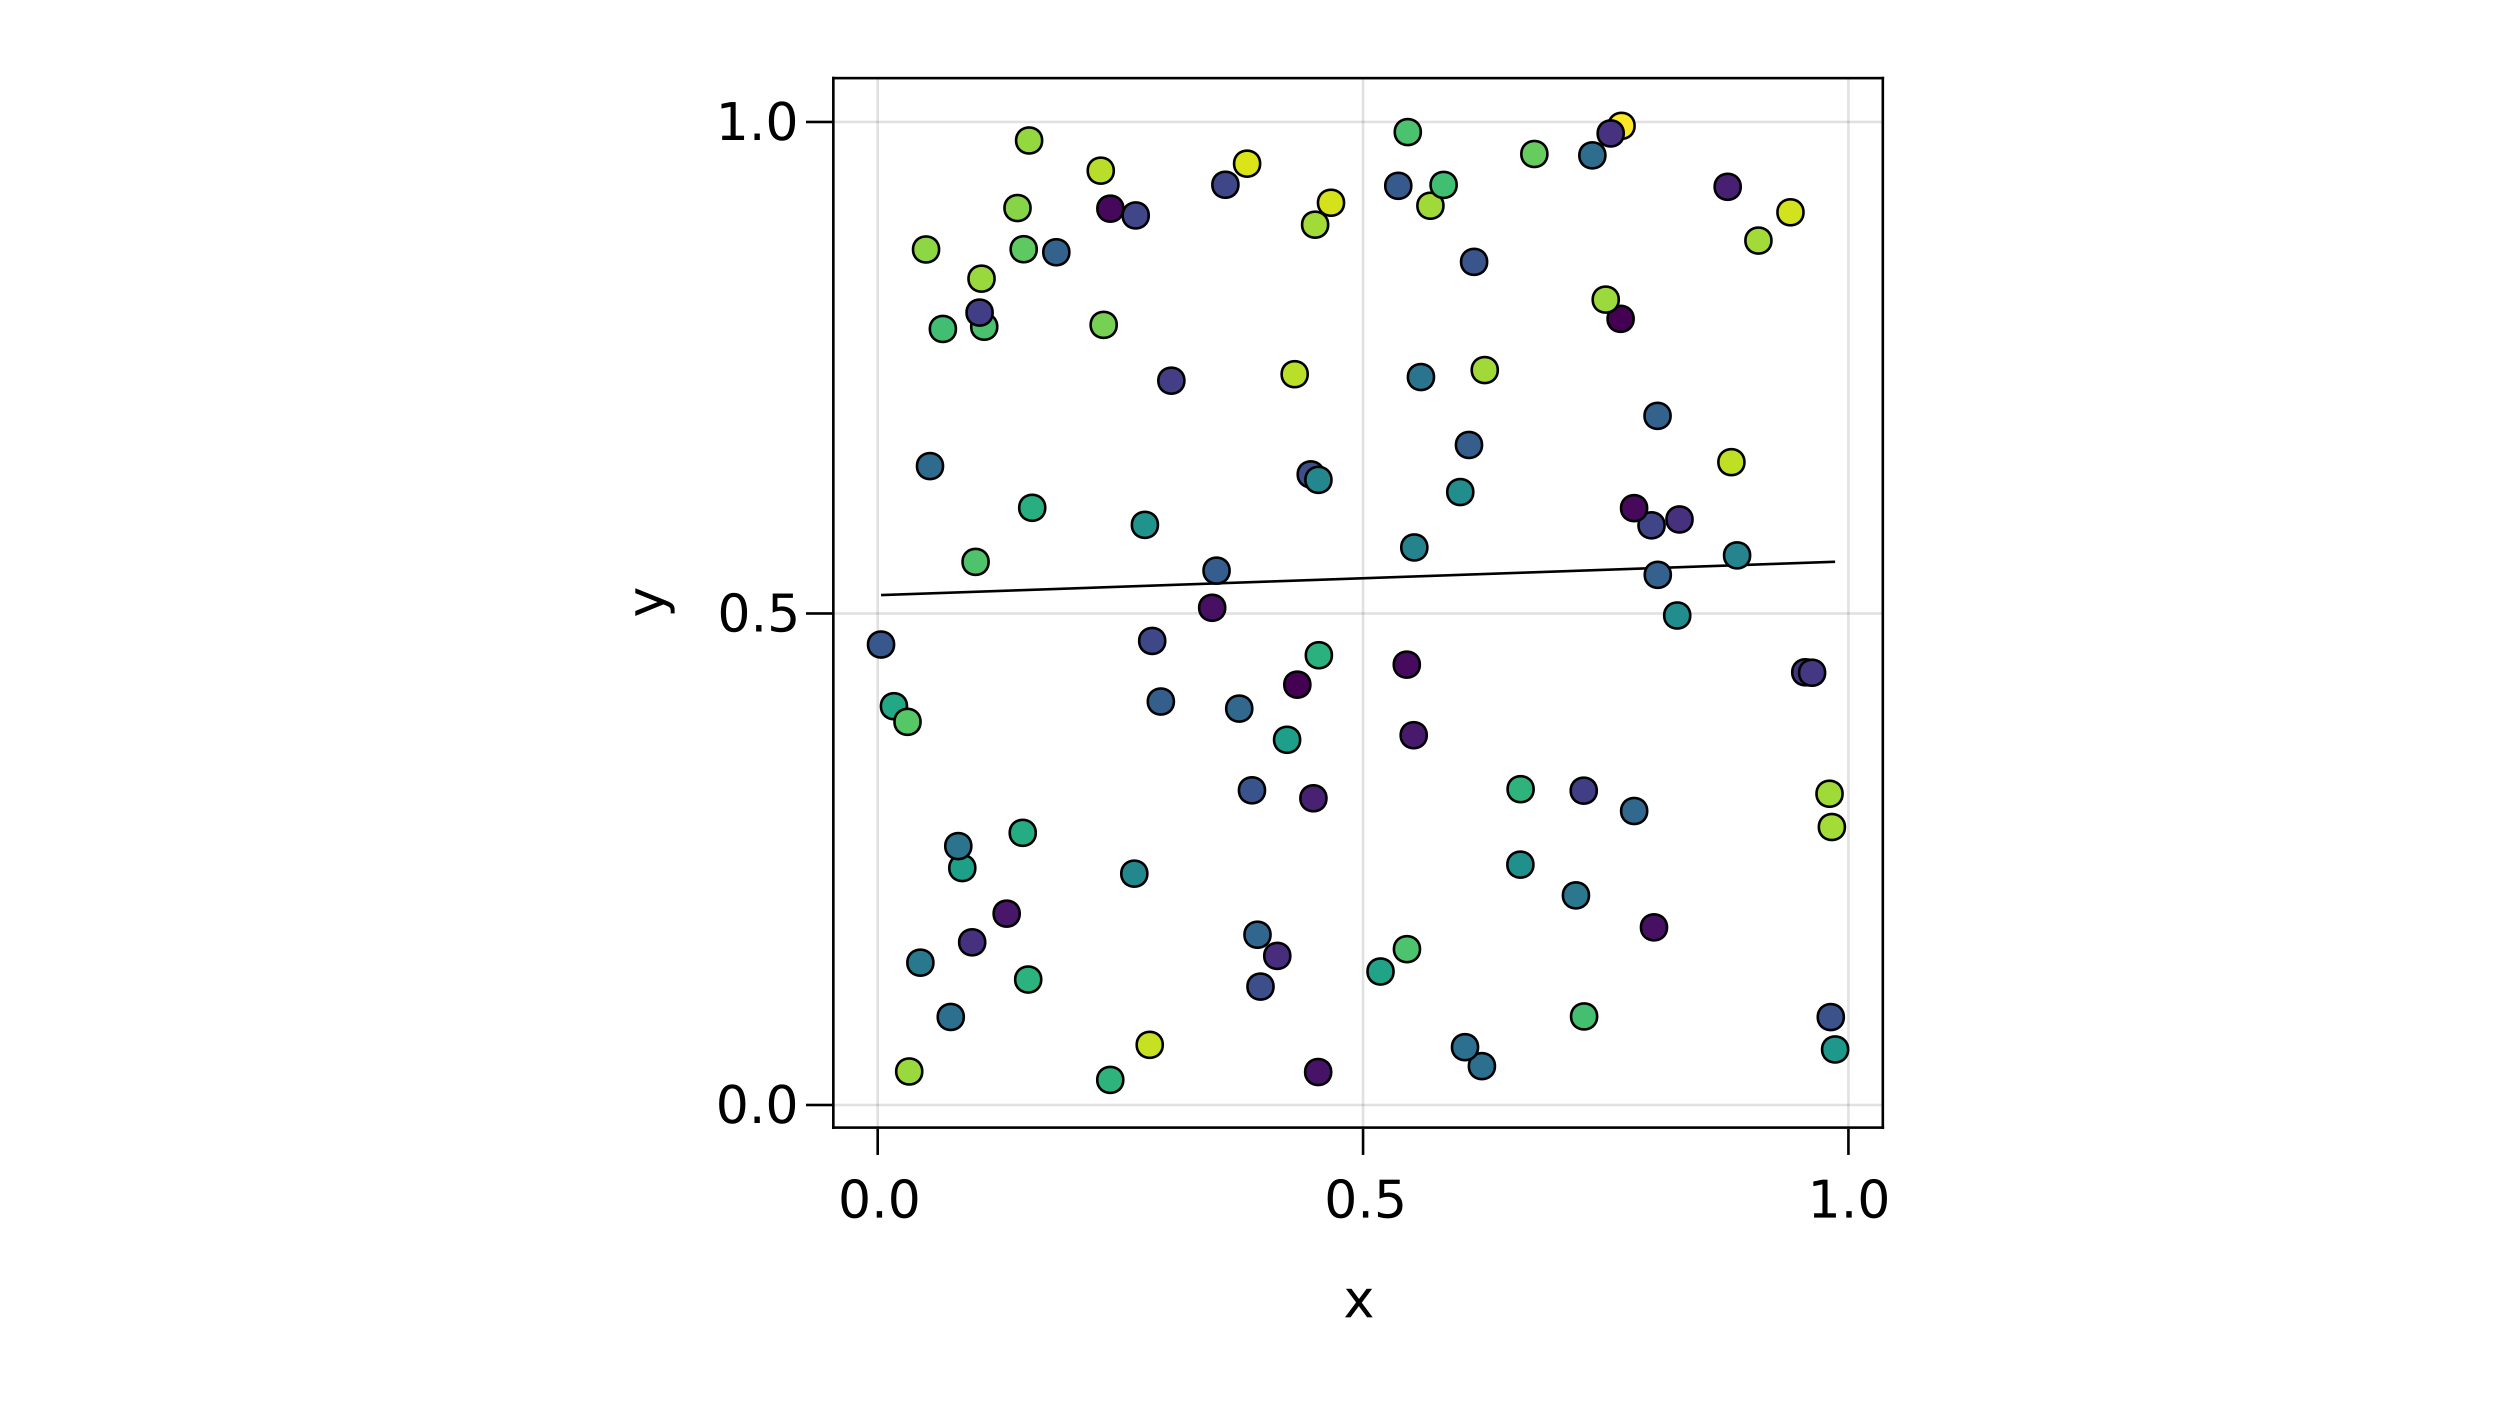 <?xml version="1.0" encoding="UTF-8"?>
<svg xmlns="http://www.w3.org/2000/svg" xmlns:xlink="http://www.w3.org/1999/xlink" width="960pt" height="540pt" viewBox="0 0 960 540" version="1.1">
<defs>
<g>
<symbol overflow="visible" id="glyph0-0">
<path style="stroke:none;" d="M 1 3.531 L 1 -14.109 L 11 -14.109 L 11 3.531 Z M 2.125 2.422 L 9.891 2.422 L 9.891 -12.984 L 2.125 -12.984 Z M 2.125 2.422 "/>
</symbol>
<symbol overflow="visible" id="glyph0-1">
<path style="stroke:none;" d="M 6.359 -13.281 C 5.336 -13.281 4.57 -12.781 4.062 -11.781 C 3.551 -10.781 3.297 -9.281 3.297 -7.281 C 3.297 -5.281 3.551 -3.781 4.062 -2.781 C 4.57 -1.781 5.336 -1.281 6.359 -1.281 C 7.379 -1.281 8.145 -1.781 8.656 -2.781 C 9.164 -3.781 9.422 -5.281 9.422 -7.281 C 9.422 -9.281 9.164 -10.781 8.656 -11.781 C 8.145 -12.781 7.379 -13.281 6.359 -13.281 Z M 6.359 -14.844 C 7.992 -14.844 9.238 -14.195 10.094 -12.906 C 10.957 -11.613 11.391 -9.738 11.391 -7.281 C 11.391 -4.82 10.957 -2.945 10.094 -1.656 C 9.238 -0.363 7.992 0.281 6.359 0.281 C 4.723 0.281 3.473 -0.363 2.609 -1.656 C 1.742 -2.945 1.312 -4.82 1.312 -7.281 C 1.312 -9.738 1.742 -11.613 2.609 -12.906 C 3.473 -14.195 4.723 -14.844 6.359 -14.844 Z M 6.359 -14.844 "/>
</symbol>
<symbol overflow="visible" id="glyph1-0">
<path style="stroke:none;" d="M 1 3.531 L 1 -14.109 L 11 -14.109 L 11 3.531 Z M 2.125 2.422 L 9.891 2.422 L 9.891 -12.984 L 2.125 -12.984 Z M 2.125 2.422 "/>
</symbol>
<symbol overflow="visible" id="glyph1-1">
<path style="stroke:none;" d="M 2.141 -2.484 L 4.203 -2.484 L 4.203 0 L 2.141 0 Z M 2.141 -2.484 "/>
</symbol>
<symbol overflow="visible" id="glyph1-2">
<path style="stroke:none;" d="M 6.359 -13.281 C 5.336 -13.281 4.57 -12.781 4.062 -11.781 C 3.551 -10.781 3.297 -9.281 3.297 -7.281 C 3.297 -5.281 3.551 -3.781 4.062 -2.781 C 4.57 -1.781 5.336 -1.281 6.359 -1.281 C 7.379 -1.281 8.145 -1.781 8.656 -2.781 C 9.164 -3.781 9.422 -5.281 9.422 -7.281 C 9.422 -9.281 9.164 -10.781 8.656 -11.781 C 8.145 -12.781 7.379 -13.281 6.359 -13.281 Z M 6.359 -14.844 C 7.992 -14.844 9.238 -14.195 10.094 -12.906 C 10.957 -11.613 11.391 -9.738 11.391 -7.281 C 11.391 -4.82 10.957 -2.945 10.094 -1.656 C 9.238 -0.363 7.992 0.281 6.359 0.281 C 4.723 0.281 3.473 -0.363 2.609 -1.656 C 1.742 -2.945 1.312 -4.82 1.312 -7.281 C 1.312 -9.738 1.742 -11.613 2.609 -12.906 C 3.473 -14.195 4.723 -14.844 6.359 -14.844 Z M 6.359 -14.844 "/>
</symbol>
<symbol overflow="visible" id="glyph1-3">
<path style="stroke:none;" d="M 2.156 -14.578 L 9.906 -14.578 L 9.906 -12.922 L 3.969 -12.922 L 3.969 -9.344 C 4.25 -9.445 4.531 -9.52 4.812 -9.562 C 5.102 -9.613 5.395 -9.641 5.688 -9.641 C 7.312 -9.641 8.598 -9.191 9.547 -8.297 C 10.504 -7.41 10.984 -6.203 10.984 -4.672 C 10.984 -3.109 10.492 -1.891 9.516 -1.016 C 8.535 -0.148 7.156 0.281 5.375 0.281 C 4.77 0.281 4.148 0.227 3.516 0.125 C 2.879 0.02 2.223 -0.133 1.547 -0.344 L 1.547 -2.328 C 2.129 -2.004 2.734 -1.766 3.359 -1.609 C 3.984 -1.453 4.645 -1.375 5.344 -1.375 C 6.469 -1.375 7.359 -1.672 8.016 -2.266 C 8.672 -2.859 9 -3.66 9 -4.672 C 9 -5.691 8.672 -6.5 8.016 -7.094 C 7.359 -7.688 6.469 -7.984 5.344 -7.984 C 4.812 -7.984 4.285 -7.922 3.766 -7.797 C 3.242 -7.68 2.707 -7.5 2.156 -7.25 Z M 2.156 -14.578 "/>
</symbol>
<symbol overflow="visible" id="glyph2-0">
<path style="stroke:none;" d="M 1 3.531 L 1 -14.109 L 11 -14.109 L 11 3.531 Z M 2.125 2.422 L 9.891 2.422 L 9.891 -12.984 L 2.125 -12.984 Z M 2.125 2.422 "/>
</symbol>
<symbol overflow="visible" id="glyph2-1">
<path style="stroke:none;" d="M 6.359 -13.281 C 5.336 -13.281 4.57 -12.781 4.062 -11.781 C 3.551 -10.781 3.297 -9.281 3.297 -7.281 C 3.297 -5.281 3.551 -3.781 4.062 -2.781 C 4.57 -1.781 5.336 -1.281 6.359 -1.281 C 7.379 -1.281 8.145 -1.781 8.656 -2.781 C 9.164 -3.781 9.422 -5.281 9.422 -7.281 C 9.422 -9.281 9.164 -10.781 8.656 -11.781 C 8.145 -12.781 7.379 -13.281 6.359 -13.281 Z M 6.359 -14.844 C 7.992 -14.844 9.238 -14.195 10.094 -12.906 C 10.957 -11.613 11.391 -9.738 11.391 -7.281 C 11.391 -4.82 10.957 -2.945 10.094 -1.656 C 9.238 -0.363 7.992 0.281 6.359 0.281 C 4.723 0.281 3.473 -0.363 2.609 -1.656 C 1.742 -2.945 1.312 -4.82 1.312 -7.281 C 1.312 -9.738 1.742 -11.613 2.609 -12.906 C 3.473 -14.195 4.723 -14.844 6.359 -14.844 Z M 6.359 -14.844 "/>
</symbol>
<symbol overflow="visible" id="glyph2-2">
<path style="stroke:none;" d="M 2.141 -2.484 L 4.203 -2.484 L 4.203 0 L 2.141 0 Z M 2.141 -2.484 "/>
</symbol>
<symbol overflow="visible" id="glyph3-0">
<path style="stroke:none;" d="M 1 3.531 L 1 -14.109 L 11 -14.109 L 11 3.531 Z M 2.125 2.422 L 9.891 2.422 L 9.891 -12.984 L 2.125 -12.984 Z M 2.125 2.422 "/>
</symbol>
<symbol overflow="visible" id="glyph3-1">
<path style="stroke:none;" d="M 2.141 -2.484 L 4.203 -2.484 L 4.203 0 L 2.141 0 Z M 2.141 -2.484 "/>
</symbol>
<symbol overflow="visible" id="glyph3-2">
<path style="stroke:none;" d="M 2.156 -14.578 L 9.906 -14.578 L 9.906 -12.922 L 3.969 -12.922 L 3.969 -9.344 C 4.25 -9.445 4.531 -9.52 4.812 -9.562 C 5.102 -9.613 5.395 -9.641 5.688 -9.641 C 7.312 -9.641 8.598 -9.191 9.547 -8.297 C 10.504 -7.41 10.984 -6.203 10.984 -4.672 C 10.984 -3.109 10.492 -1.891 9.516 -1.016 C 8.535 -0.148 7.156 0.281 5.375 0.281 C 4.77 0.281 4.148 0.227 3.516 0.125 C 2.879 0.02 2.223 -0.133 1.547 -0.344 L 1.547 -2.328 C 2.129 -2.004 2.734 -1.766 3.359 -1.609 C 3.984 -1.453 4.645 -1.375 5.344 -1.375 C 6.469 -1.375 7.359 -1.672 8.016 -2.266 C 8.672 -2.859 9 -3.66 9 -4.672 C 9 -5.691 8.672 -6.5 8.016 -7.094 C 7.359 -7.688 6.469 -7.984 5.344 -7.984 C 4.812 -7.984 4.285 -7.922 3.766 -7.797 C 3.242 -7.68 2.707 -7.5 2.156 -7.25 Z M 2.156 -14.578 "/>
</symbol>
<symbol overflow="visible" id="glyph3-3">
<path style="stroke:none;" d="M 10.984 -10.938 L 7.016 -5.609 L 11.188 0 L 9.062 0 L 5.875 -4.297 L 2.703 0 L 0.578 0 L 4.828 -5.719 L 0.938 -10.938 L 3.062 -10.938 L 5.953 -7.047 L 8.859 -10.938 Z M 10.984 -10.938 "/>
</symbol>
<symbol overflow="visible" id="glyph4-0">
<path style="stroke:none;" d="M 1 3.531 L 1 -14.109 L 11 -14.109 L 11 3.531 Z M 2.125 2.422 L 9.891 2.422 L 9.891 -12.984 L 2.125 -12.984 Z M 2.125 2.422 "/>
</symbol>
<symbol overflow="visible" id="glyph4-1">
<path style="stroke:none;" d="M 2.484 -1.656 L 5.703 -1.656 L 5.703 -12.781 L 2.203 -12.078 L 2.203 -13.875 L 5.688 -14.578 L 7.656 -14.578 L 7.656 -1.656 L 10.875 -1.656 L 10.875 0 L 2.484 0 Z M 2.484 -1.656 "/>
</symbol>
<symbol overflow="visible" id="glyph4-2">
<path style="stroke:none;" d="M 6.359 -13.281 C 5.336 -13.281 4.57 -12.781 4.062 -11.781 C 3.551 -10.781 3.297 -9.281 3.297 -7.281 C 3.297 -5.281 3.551 -3.781 4.062 -2.781 C 4.57 -1.781 5.336 -1.281 6.359 -1.281 C 7.379 -1.281 8.145 -1.781 8.656 -2.781 C 9.164 -3.781 9.422 -5.281 9.422 -7.281 C 9.422 -9.281 9.164 -10.781 8.656 -11.781 C 8.145 -12.781 7.379 -13.281 6.359 -13.281 Z M 6.359 -14.844 C 7.992 -14.844 9.238 -14.195 10.094 -12.906 C 10.957 -11.613 11.391 -9.738 11.391 -7.281 C 11.391 -4.82 10.957 -2.945 10.094 -1.656 C 9.238 -0.363 7.992 0.281 6.359 0.281 C 4.723 0.281 3.473 -0.363 2.609 -1.656 C 1.742 -2.945 1.312 -4.82 1.312 -7.281 C 1.312 -9.738 1.742 -11.613 2.609 -12.906 C 3.473 -14.195 4.723 -14.844 6.359 -14.844 Z M 6.359 -14.844 "/>
</symbol>
<symbol overflow="visible" id="glyph5-0">
<path style="stroke:none;" d="M 1 3.531 L 1 -14.109 L 11 -14.109 L 11 3.531 Z M 2.125 2.422 L 9.891 2.422 L 9.891 -12.984 L 2.125 -12.984 Z M 2.125 2.422 "/>
</symbol>
<symbol overflow="visible" id="glyph5-1">
<path style="stroke:none;" d="M 2.484 -1.656 L 5.703 -1.656 L 5.703 -12.781 L 2.203 -12.078 L 2.203 -13.875 L 5.688 -14.578 L 7.656 -14.578 L 7.656 -1.656 L 10.875 -1.656 L 10.875 0 L 2.484 0 Z M 2.484 -1.656 "/>
</symbol>
<symbol overflow="visible" id="glyph6-0">
<path style="stroke:none;" d="M 1 3.531 L 1 -14.109 L 11 -14.109 L 11 3.531 Z M 2.125 2.422 L 9.891 2.422 L 9.891 -12.984 L 2.125 -12.984 Z M 2.125 2.422 "/>
</symbol>
<symbol overflow="visible" id="glyph6-1">
<path style="stroke:none;" d="M 2.141 -2.484 L 4.203 -2.484 L 4.203 0 L 2.141 0 Z M 2.141 -2.484 "/>
</symbol>
<symbol overflow="visible" id="glyph6-2">
<path style="stroke:none;" d="M 6.359 -13.281 C 5.336 -13.281 4.57 -12.781 4.062 -11.781 C 3.551 -10.781 3.297 -9.281 3.297 -7.281 C 3.297 -5.281 3.551 -3.781 4.062 -2.781 C 4.57 -1.781 5.336 -1.281 6.359 -1.281 C 7.379 -1.281 8.145 -1.781 8.656 -2.781 C 9.164 -3.781 9.422 -5.281 9.422 -7.281 C 9.422 -9.281 9.164 -10.781 8.656 -11.781 C 8.145 -12.781 7.379 -13.281 6.359 -13.281 Z M 6.359 -14.844 C 7.992 -14.844 9.238 -14.195 10.094 -12.906 C 10.957 -11.613 11.391 -9.738 11.391 -7.281 C 11.391 -4.82 10.957 -2.945 10.094 -1.656 C 9.238 -0.363 7.992 0.281 6.359 0.281 C 4.723 0.281 3.473 -0.363 2.609 -1.656 C 1.742 -2.945 1.312 -4.82 1.312 -7.281 C 1.312 -9.738 1.742 -11.613 2.609 -12.906 C 3.473 -14.195 4.723 -14.844 6.359 -14.844 Z M 6.359 -14.844 "/>
</symbol>
<symbol overflow="visible" id="glyph7-0">
<path style="stroke:none;" d="M 3.531 -1 L -14.109 -1 L -14.109 -11 L 3.531 -11 Z M 2.422 -2.125 L 2.422 -9.891 L -12.984 -9.891 L -12.984 -2.125 Z M 2.422 -2.125 "/>
</symbol>
<symbol overflow="visible" id="glyph7-1">
<path style="stroke:none;" d="M 1.016 -6.438 C 2.316 -5.926 3.164 -5.43 3.562 -4.953 C 3.957 -4.473 4.156 -3.828 4.156 -3.016 L 4.156 -1.578 L 2.656 -1.578 L 2.656 -2.641 C 2.656 -3.129 2.535 -3.508 2.297 -3.781 C 2.066 -4.062 1.516 -4.367 0.641 -4.703 L -0.172 -5.016 L -10.938 -0.594 L -10.938 -2.5 L -2.391 -5.922 L -10.938 -9.344 L -10.938 -11.234 Z M 1.016 -6.438 "/>
</symbol>
</g>
<clipPath id="clip1">
  <path d="M 407 395 L 446 395 L 446 433 L 407 433 Z M 407 395 "/>
</clipPath>
<clipPath id="clip2">
  <path d="M 320 228 L 358 228 L 358 267 L 320 267 Z M 320 228 "/>
</clipPath>
<clipPath id="clip3">
  <path d="M 603 30 L 642 30 L 642 68 L 603 68 Z M 603 30 "/>
</clipPath>
<clipPath id="clip4">
  <path d="M 685 383 L 723 383 L 723 423 L 685 423 Z M 685 383 "/>
</clipPath>
</defs>
<g id="surface96">
<rect x="0" y="0" width="960" height="540" style="fill:rgb(100%,100%,100%);fill-opacity:1;stroke:none;"/>
<path style=" stroke:none;fill-rule:nonzero;fill:rgb(100%,100%,100%);fill-opacity:1;" d="M 320 433 L 723 433 L 723 30 L 320 30 Z M 320 433 "/>
<path style="fill:none;stroke-width:1;stroke-linecap:butt;stroke-linejoin:miter;stroke:rgb(0%,0%,0%);stroke-opacity:0.12;stroke-miterlimit:10;" d="M 337.035 433 L 337.035 30 "/>
<path style="fill:none;stroke-width:1;stroke-linecap:butt;stroke-linejoin:miter;stroke:rgb(0%,0%,0%);stroke-opacity:0.12;stroke-miterlimit:10;" d="M 523.418 433 L 523.418 30 "/>
<path style="fill:none;stroke-width:1;stroke-linecap:butt;stroke-linejoin:miter;stroke:rgb(0%,0%,0%);stroke-opacity:0.12;stroke-miterlimit:10;" d="M 709.797 433 L 709.797 30 "/>
<path style="fill:none;stroke-width:1;stroke-linecap:butt;stroke-linejoin:miter;stroke:rgb(0%,0%,0%);stroke-opacity:0.12;stroke-miterlimit:10;" d="M 320 424.32 L 723 424.32 "/>
<path style="fill:none;stroke-width:1;stroke-linecap:butt;stroke-linejoin:miter;stroke:rgb(0%,0%,0%);stroke-opacity:0.12;stroke-miterlimit:10;" d="M 320 235.578 L 723 235.578 "/>
<path style="fill:none;stroke-width:1;stroke-linecap:butt;stroke-linejoin:miter;stroke:rgb(0%,0%,0%);stroke-opacity:0.12;stroke-miterlimit:10;" d="M 320 46.836 L 723 46.836 "/>
<g style="fill:rgb(0%,0%,0%);fill-opacity:1;">
  <use xlink:href="#glyph0-1" x="321.797" y="467.562"/>
</g>
<g style="fill:rgb(0%,0%,0%);fill-opacity:1;">
  <use xlink:href="#glyph1-1" x="334.523" y="467.562"/>
</g>
<g style="fill:rgb(0%,0%,0%);fill-opacity:1;">
  <use xlink:href="#glyph1-2" x="340.879" y="467.562"/>
</g>
<g style="fill:rgb(0%,0%,0%);fill-opacity:1;">
  <use xlink:href="#glyph2-1" x="508.5" y="467.562"/>
</g>
<g style="fill:rgb(0%,0%,0%);fill-opacity:1;">
  <use xlink:href="#glyph3-1" x="521.223" y="467.562"/>
</g>
<g style="fill:rgb(0%,0%,0%);fill-opacity:1;">
  <use xlink:href="#glyph3-2" x="527.582" y="467.562"/>
</g>
<g style="fill:rgb(0%,0%,0%);fill-opacity:1;">
  <use xlink:href="#glyph4-1" x="694.117" y="467.562"/>
</g>
<g style="fill:rgb(0%,0%,0%);fill-opacity:1;">
  <use xlink:href="#glyph2-2" x="706.844" y="467.562"/>
</g>
<g style="fill:rgb(0%,0%,0%);fill-opacity:1;">
  <use xlink:href="#glyph2-1" x="713.199" y="467.562"/>
</g>
<g style="fill:rgb(0%,0%,0%);fill-opacity:1;">
  <use xlink:href="#glyph3-3" x="515.91" y="505.844"/>
</g>
<g style="fill:rgb(0%,0%,0%);fill-opacity:1;">
  <use xlink:href="#glyph4-2" x="274.84" y="431.242"/>
</g>
<g style="fill:rgb(0%,0%,0%);fill-opacity:1;">
  <use xlink:href="#glyph1-1" x="287.566" y="431.242"/>
</g>
<g style="fill:rgb(0%,0%,0%);fill-opacity:1;">
  <use xlink:href="#glyph1-2" x="293.922" y="431.242"/>
</g>
<g style="fill:rgb(0%,0%,0%);fill-opacity:1;">
  <use xlink:href="#glyph4-2" x="275.484" y="242.5"/>
</g>
<g style="fill:rgb(0%,0%,0%);fill-opacity:1;">
  <use xlink:href="#glyph1-1" x="288.211" y="242.5"/>
</g>
<g style="fill:rgb(0%,0%,0%);fill-opacity:1;">
  <use xlink:href="#glyph1-3" x="294.566" y="242.5"/>
</g>
<g style="fill:rgb(0%,0%,0%);fill-opacity:1;">
  <use xlink:href="#glyph5-1" x="274.84" y="53.762"/>
</g>
<g style="fill:rgb(0%,0%,0%);fill-opacity:1;">
  <use xlink:href="#glyph6-1" x="287.566" y="53.762"/>
</g>
<g style="fill:rgb(0%,0%,0%);fill-opacity:1;">
  <use xlink:href="#glyph6-2" x="293.922" y="53.762"/>
</g>
<g style="fill:rgb(0%,0%,0%);fill-opacity:1;">
  <use xlink:href="#glyph7-1" x="254.898" y="237.121"/>
</g>
<path style="fill:none;stroke-width:1;stroke-linecap:butt;stroke-linejoin:miter;stroke:rgb(0%,0%,0%);stroke-opacity:1;stroke-miterlimit:10;" d="M 338.316 228.512 L 342.02 228.383 L 345.719 228.254 L 349.422 228.125 L 356.82 227.867 L 360.523 227.738 L 367.922 227.48 L 371.625 227.352 L 375.324 227.219 L 379.023 227.09 L 382.727 226.961 L 386.426 226.832 L 390.129 226.703 L 397.527 226.445 L 401.23 226.316 L 408.629 226.059 L 412.332 225.93 L 419.73 225.672 L 423.434 225.539 L 427.133 225.41 L 430.836 225.281 L 438.234 225.023 L 441.938 224.895 L 449.336 224.637 L 453.039 224.508 L 460.438 224.25 L 464.141 224.121 L 467.84 223.988 L 471.543 223.859 L 478.941 223.602 L 482.645 223.473 L 490.043 223.215 L 493.746 223.086 L 501.145 222.828 L 504.848 222.699 L 508.547 222.57 L 512.25 222.438 L 519.648 222.18 L 523.352 222.051 L 530.75 221.793 L 534.453 221.664 L 538.152 221.535 L 541.855 221.406 L 549.254 221.148 L 552.957 221.02 L 556.656 220.891 L 560.355 220.758 L 564.059 220.629 L 571.457 220.371 L 575.16 220.242 L 578.859 220.113 L 582.562 219.984 L 589.961 219.727 L 593.664 219.598 L 601.062 219.34 L 604.766 219.207 L 612.164 218.949 L 615.867 218.82 L 619.566 218.691 L 623.27 218.562 L 630.668 218.305 L 634.371 218.176 L 641.77 217.918 L 645.473 217.789 L 649.172 217.656 L 652.871 217.527 L 656.574 217.398 L 660.273 217.27 L 663.977 217.141 L 671.375 216.883 L 675.078 216.754 L 682.477 216.496 L 686.18 216.367 L 689.879 216.238 L 693.578 216.105 L 697.281 215.977 L 700.98 215.848 L 704.684 215.719 "/>
<path style="fill-rule:nonzero;fill:rgb(27.867%,6.334%,38.798%);fill-opacity:1;stroke-width:1;stroke-linecap:butt;stroke-linejoin:miter;stroke:rgb(0%,0%,0%);stroke-opacity:1;stroke-miterlimit:10;" d="M 640.133 356.102 C 640.133 362.77 630.133 362.77 630.133 356.102 C 630.133 349.434 640.133 349.434 640.133 356.102 "/>
<path style="fill-rule:nonzero;fill:rgb(28.248%,10.322%,42.471%);fill-opacity:1;stroke-width:1;stroke-linecap:butt;stroke-linejoin:miter;stroke:rgb(0%,0%,0%);stroke-opacity:1;stroke-miterlimit:10;" d="M 547.863 282.324 C 547.863 288.988 537.863 288.988 537.863 282.324 C 537.863 275.656 547.863 275.656 547.863 282.324 "/>
<path style="fill-rule:nonzero;fill:rgb(25.108%,27.255%,53.246%);fill-opacity:1;stroke-width:1;stroke-linecap:butt;stroke-linejoin:miter;stroke:rgb(0%,0%,0%);stroke-opacity:1;stroke-miterlimit:10;" d="M 639.188 201.723 C 639.188 208.387 629.188 208.387 629.188 201.723 C 629.188 195.055 639.188 195.055 639.188 201.723 "/>
<path style="fill-rule:nonzero;fill:rgb(62.165%,85.348%,22.651%);fill-opacity:1;stroke-width:1;stroke-linecap:butt;stroke-linejoin:miter;stroke:rgb(0%,0%,0%);stroke-opacity:1;stroke-miterlimit:10;" d="M 554.281 79 C 554.281 85.668 544.281 85.668 544.281 79 C 544.281 72.336 554.281 72.336 554.281 79 "/>
<path style="fill-rule:nonzero;fill:rgb(12.101%,62.659%,53.31%);fill-opacity:1;stroke-width:1;stroke-linecap:butt;stroke-linejoin:miter;stroke:rgb(0%,0%,0%);stroke-opacity:1;stroke-miterlimit:10;" d="M 374.52 333.336 C 374.52 340.004 364.52 340.004 364.52 333.336 C 364.52 326.668 374.52 326.668 374.52 333.336 "/>
<path style="fill-rule:nonzero;fill:rgb(27.515%,19.35%,49.466%);fill-opacity:1;stroke-width:1;stroke-linecap:butt;stroke-linejoin:miter;stroke:rgb(0%,0%,0%);stroke-opacity:1;stroke-miterlimit:10;" d="M 649.922 199.477 C 649.922 206.141 639.922 206.141 639.922 199.477 C 639.922 192.809 649.922 192.809 649.922 199.477 "/>
<path style="fill-rule:nonzero;fill:rgb(77.754%,87.839%,12.958%);fill-opacity:1;stroke-width:1;stroke-linecap:butt;stroke-linejoin:miter;stroke:rgb(0%,0%,0%);stroke-opacity:1;stroke-miterlimit:10;" d="M 446.496 401.215 C 446.496 407.883 436.496 407.883 436.496 401.215 C 436.496 394.551 446.496 394.551 446.496 401.215 "/>
<path style="fill-rule:nonzero;fill:rgb(29.259%,75.98%,42.637%);fill-opacity:1;stroke-width:1;stroke-linecap:butt;stroke-linejoin:miter;stroke:rgb(0%,0%,0%);stroke-opacity:1;stroke-miterlimit:10;" d="M 382.941 125.469 C 382.941 132.137 372.941 132.137 372.941 125.469 C 372.941 118.801 382.941 118.801 382.941 125.469 "/>
<path style="fill-rule:nonzero;fill:rgb(27.831%,17.851%,48.542%);fill-opacity:1;stroke-width:1;stroke-linecap:butt;stroke-linejoin:miter;stroke:rgb(0%,0%,0%);stroke-opacity:1;stroke-miterlimit:10;" d="M 495.473 367.059 C 495.473 373.727 485.473 373.727 485.473 367.059 C 485.473 360.395 495.473 360.395 495.473 367.059 "/>
<path style="fill-rule:nonzero;fill:rgb(55.636%,84.017%,26.859%);fill-opacity:1;stroke-width:1;stroke-linecap:butt;stroke-linejoin:miter;stroke:rgb(0%,0%,0%);stroke-opacity:1;stroke-miterlimit:10;" d="M 360.602 95.797 C 360.602 102.465 350.602 102.465 350.602 95.797 C 350.602 89.133 360.602 89.133 360.602 95.797 "/>
<path style="fill-rule:nonzero;fill:rgb(23.459%,31.143%,54.314%);fill-opacity:1;stroke-width:1;stroke-linecap:butt;stroke-linejoin:miter;stroke:rgb(0%,0%,0%);stroke-opacity:1;stroke-miterlimit:10;" d="M 489.027 378.852 C 489.027 385.52 479.027 385.52 479.027 378.852 C 479.027 372.184 489.027 372.184 489.027 378.852 "/>
<path style=" stroke:none;fill-rule:nonzero;fill:rgb(18.385%,70.297%,48.649%);fill-opacity:1;" d="M 431.34 414.684 C 431.34 421.348 421.34 421.348 421.34 414.684 C 421.34 408.016 431.34 408.016 431.34 414.684 "/>
<g clip-path="url(#clip1)" clip-rule="nonzero">
<path style="fill:none;stroke-width:1;stroke-linecap:butt;stroke-linejoin:miter;stroke:rgb(0%,0%,0%);stroke-opacity:1;stroke-miterlimit:10;" d="M 431.34 414.684 C 431.34 421.348 421.34 421.348 421.34 414.684 C 421.34 408.016 431.34 408.016 431.34 414.684 "/>
</g>
<path style="fill-rule:nonzero;fill:rgb(14.056%,53.011%,55.563%);fill-opacity:1;stroke-width:1;stroke-linecap:butt;stroke-linejoin:miter;stroke:rgb(0%,0%,0%);stroke-opacity:1;stroke-miterlimit:10;" d="M 440.574 335.484 C 440.574 342.152 430.574 342.152 430.574 335.484 C 430.574 328.82 440.574 328.82 440.574 335.484 "/>
<path style="fill-rule:nonzero;fill:rgb(18.101%,42.915%,55.722%);fill-opacity:1;stroke-width:1;stroke-linecap:butt;stroke-linejoin:miter;stroke:rgb(0%,0%,0%);stroke-opacity:1;stroke-miterlimit:10;" d="M 616.465 59.656 C 616.465 66.32 606.465 66.32 606.465 59.656 C 606.465 52.988 616.465 52.988 616.465 59.656 "/>
<path style="fill-rule:nonzero;fill:rgb(24.602%,28.477%,53.609%);fill-opacity:1;stroke-width:1;stroke-linecap:butt;stroke-linejoin:miter;stroke:rgb(0%,0%,0%);stroke-opacity:1;stroke-miterlimit:10;" d="M 447.445 246.121 C 447.445 252.789 437.445 252.789 437.445 246.121 C 437.445 239.457 447.445 239.457 447.445 246.121 "/>
<path style="fill-rule:nonzero;fill:rgb(25.373%,74.247%,44.781%);fill-opacity:1;stroke-width:1;stroke-linecap:butt;stroke-linejoin:miter;stroke:rgb(0%,0%,0%);stroke-opacity:1;stroke-miterlimit:10;" d="M 559.348 71.004 C 559.348 77.668 549.348 77.668 549.348 71.004 C 549.348 64.336 559.348 64.336 559.348 71.004 "/>
<path style="fill-rule:nonzero;fill:rgb(20.345%,37.891%,55.38%);fill-opacity:1;stroke-width:1;stroke-linecap:butt;stroke-linejoin:miter;stroke:rgb(0%,0%,0%);stroke-opacity:1;stroke-miterlimit:10;" d="M 641.59 220.742 C 641.59 227.406 631.59 227.406 631.59 220.742 C 631.59 214.074 641.59 214.074 641.59 220.742 "/>
<path style="fill-rule:nonzero;fill:rgb(17.975%,70.03%,48.88%);fill-opacity:1;stroke-width:1;stroke-linecap:butt;stroke-linejoin:miter;stroke:rgb(0%,0%,0%);stroke-opacity:1;stroke-miterlimit:10;" d="M 588.914 303.051 C 588.914 309.719 578.914 309.719 578.914 303.051 C 578.914 296.387 588.914 296.387 588.914 303.051 "/>
<path style="fill-rule:nonzero;fill:rgb(16.27%,47.351%,55.807%);fill-opacity:1;stroke-width:1;stroke-linecap:butt;stroke-linejoin:miter;stroke:rgb(0%,0%,0%);stroke-opacity:1;stroke-miterlimit:10;" d="M 358.426 369.664 C 358.426 376.332 348.426 376.332 348.426 369.664 C 348.426 362.996 358.426 362.996 358.426 369.664 "/>
<path style="fill-rule:nonzero;fill:rgb(63.344%,85.567%,21.884%);fill-opacity:1;stroke-width:1;stroke-linecap:butt;stroke-linejoin:miter;stroke:rgb(0%,0%,0%);stroke-opacity:1;stroke-miterlimit:10;" d="M 510.008 86.277 C 510.008 92.941 500.008 92.941 500.008 86.277 C 500.008 79.609 510.008 79.609 510.008 86.277 "/>
<path style="fill-rule:nonzero;fill:rgb(12.046%,62.116%,53.516%);fill-opacity:1;stroke-width:1;stroke-linecap:butt;stroke-linejoin:miter;stroke:rgb(0%,0%,0%);stroke-opacity:1;stroke-miterlimit:10;" d="M 499.242 284.074 C 499.242 290.742 489.242 290.742 489.242 284.074 C 489.242 277.41 499.242 277.41 499.242 284.074 "/>
<path style="fill-rule:nonzero;fill:rgb(23.581%,30.87%,54.254%);fill-opacity:1;stroke-width:1;stroke-linecap:butt;stroke-linejoin:miter;stroke:rgb(0%,0%,0%);stroke-opacity:1;stroke-miterlimit:10;" d="M 508.328 182.16 C 508.328 188.828 498.328 188.828 498.328 182.16 C 498.328 175.492 508.328 175.492 508.328 182.16 "/>
<path style=" stroke:none;fill-rule:nonzero;fill:rgb(22.131%,34.057%,54.88%);fill-opacity:1;" d="M 343.316 247.504 C 343.316 254.172 333.316 254.172 333.316 247.504 C 333.316 240.84 343.316 240.84 343.316 247.504 "/>
<g clip-path="url(#clip2)" clip-rule="nonzero">
<path style="fill:none;stroke-width:1;stroke-linecap:butt;stroke-linejoin:miter;stroke:rgb(0%,0%,0%);stroke-opacity:1;stroke-miterlimit:10;" d="M 343.316 247.504 C 343.316 254.172 333.316 254.172 333.316 247.504 C 333.316 240.84 343.316 240.84 343.316 247.504 "/>
</g>
<path style="fill-rule:nonzero;fill:rgb(57.933%,84.516%,25.39%);fill-opacity:1;stroke-width:1;stroke-linecap:butt;stroke-linejoin:miter;stroke:rgb(0%,0%,0%);stroke-opacity:1;stroke-miterlimit:10;" d="M 400.18 53.949 C 400.18 60.617 390.18 60.617 390.18 53.949 C 390.18 47.281 400.18 47.281 400.18 53.949 "/>
<path style="fill-rule:nonzero;fill:rgb(29.791%,76.213%,42.342%);fill-opacity:1;stroke-width:1;stroke-linecap:butt;stroke-linejoin:miter;stroke:rgb(0%,0%,0%);stroke-opacity:1;stroke-miterlimit:10;" d="M 545.273 364.48 C 545.273 371.145 535.273 371.145 535.273 364.48 C 535.273 357.812 545.273 357.812 545.273 364.48 "/>
<path style="fill-rule:nonzero;fill:rgb(20.975%,36.538%,55.228%);fill-opacity:1;stroke-width:1;stroke-linecap:butt;stroke-linejoin:miter;stroke:rgb(0%,0%,0%);stroke-opacity:1;stroke-miterlimit:10;" d="M 472.156 219.121 C 472.156 225.785 462.156 225.785 462.156 219.121 C 462.156 212.453 472.156 212.453 472.156 219.121 "/>
<path style="fill-rule:nonzero;fill:rgb(27.45%,3.683%,36.297%);fill-opacity:1;stroke-width:1;stroke-linecap:butt;stroke-linejoin:miter;stroke:rgb(0%,0%,0%);stroke-opacity:1;stroke-miterlimit:10;" d="M 632.488 195.129 C 632.488 201.797 622.488 201.797 622.488 195.129 C 622.488 188.465 632.488 188.465 632.488 195.129 "/>
<path style="fill-rule:nonzero;fill:rgb(12.543%,63.93%,52.728%);fill-opacity:1;stroke-width:1;stroke-linecap:butt;stroke-linejoin:miter;stroke:rgb(0%,0%,0%);stroke-opacity:1;stroke-miterlimit:10;" d="M 535.121 373.059 C 535.121 379.727 525.121 379.727 525.121 373.059 C 525.121 366.391 535.121 366.391 535.121 373.059 "/>
<path style="fill-rule:nonzero;fill:rgb(17.771%,43.692%,55.75%);fill-opacity:1;stroke-width:1;stroke-linecap:butt;stroke-linejoin:miter;stroke:rgb(0%,0%,0%);stroke-opacity:1;stroke-miterlimit:10;" d="M 574.051 409.395 C 574.051 416.062 564.051 416.062 564.051 409.395 C 564.051 402.73 574.051 402.73 574.051 409.395 "/>
<path style="fill-rule:nonzero;fill:rgb(13.589%,65.865%,51.728%);fill-opacity:1;stroke-width:1;stroke-linecap:butt;stroke-linejoin:miter;stroke:rgb(0%,0%,0%);stroke-opacity:1;stroke-miterlimit:10;" d="M 348.277 271.195 C 348.277 277.859 338.277 277.859 338.277 271.195 C 338.277 264.527 348.277 264.527 348.277 271.195 "/>
<path style="fill-rule:nonzero;fill:rgb(63.905%,85.671%,21.518%);fill-opacity:1;stroke-width:1;stroke-linecap:butt;stroke-linejoin:miter;stroke:rgb(0%,0%,0%);stroke-opacity:1;stroke-miterlimit:10;" d="M 708.441 317.578 C 708.441 324.242 698.441 324.242 698.441 317.578 C 698.441 310.91 708.441 310.91 708.441 317.578 "/>
<path style="fill-rule:nonzero;fill:rgb(83.246%,88.561%,10.675%);fill-opacity:1;stroke-width:1;stroke-linecap:butt;stroke-linejoin:miter;stroke:rgb(0%,0%,0%);stroke-opacity:1;stroke-miterlimit:10;" d="M 516.109 77.855 C 516.109 84.52 506.109 84.52 506.109 77.855 C 506.109 71.188 516.109 71.188 516.109 77.855 "/>
<path style="fill-rule:nonzero;fill:rgb(16.535%,46.693%,55.806%);fill-opacity:1;stroke-width:1;stroke-linecap:butt;stroke-linejoin:miter;stroke:rgb(0%,0%,0%);stroke-opacity:1;stroke-miterlimit:10;" d="M 610.16 343.824 C 610.16 350.488 600.16 350.488 600.16 343.824 C 600.16 337.156 610.16 337.156 610.16 343.824 "/>
<path style="fill-rule:nonzero;fill:rgb(27.888%,6.483%,38.935%);fill-opacity:1;stroke-width:1;stroke-linecap:butt;stroke-linejoin:miter;stroke:rgb(0%,0%,0%);stroke-opacity:1;stroke-miterlimit:10;" d="M 470.48 233.387 C 470.48 240.051 460.48 240.051 460.48 233.387 C 460.48 226.719 470.48 226.719 470.48 233.387 "/>
<path style="fill-rule:nonzero;fill:rgb(22.403%,33.472%,54.787%);fill-opacity:1;stroke-width:1;stroke-linecap:butt;stroke-linejoin:miter;stroke:rgb(0%,0%,0%);stroke-opacity:1;stroke-miterlimit:10;" d="M 571.055 100.555 C 571.055 107.223 561.055 107.223 561.055 100.555 C 561.055 93.887 571.055 93.887 571.055 100.555 "/>
<path style=" stroke:none;fill-rule:nonzero;fill:rgb(99.325%,90.616%,14.394%);fill-opacity:1;" d="M 627.672 48.316 C 627.672 54.984 617.672 54.984 617.672 48.316 C 617.672 41.652 627.672 41.652 627.672 48.316 "/>
<g clip-path="url(#clip3)" clip-rule="nonzero">
<path style="fill:none;stroke-width:1;stroke-linecap:butt;stroke-linejoin:miter;stroke:rgb(0%,0%,0%);stroke-opacity:1;stroke-miterlimit:10;" d="M 627.672 48.316 C 627.672 54.984 617.672 54.984 617.672 48.316 C 617.672 41.652 627.672 41.652 627.672 48.316 "/>
</g>
<path style="fill-rule:nonzero;fill:rgb(63.493%,85.595%,21.787%);fill-opacity:1;stroke-width:1;stroke-linecap:butt;stroke-linejoin:miter;stroke:rgb(0%,0%,0%);stroke-opacity:1;stroke-miterlimit:10;" d="M 680.238 92.383 C 680.238 99.051 670.238 99.051 670.238 92.383 C 670.238 85.715 680.238 85.715 680.238 92.383 "/>
<path style="fill-rule:nonzero;fill:rgb(19.243%,40.311%,55.578%);fill-opacity:1;stroke-width:1;stroke-linecap:butt;stroke-linejoin:miter;stroke:rgb(0%,0%,0%);stroke-opacity:1;stroke-miterlimit:10;" d="M 487.879 358.934 C 487.879 365.602 477.879 365.602 477.879 358.934 C 477.879 352.27 487.879 352.27 487.879 358.934 "/>
<path style="fill-rule:nonzero;fill:rgb(59.995%,84.944%,24.064%);fill-opacity:1;stroke-width:1;stroke-linecap:butt;stroke-linejoin:miter;stroke:rgb(0%,0%,0%);stroke-opacity:1;stroke-miterlimit:10;" d="M 381.906 107.004 C 381.906 113.672 371.906 113.672 371.906 107.004 C 371.906 100.34 381.906 100.34 381.906 107.004 "/>
<path style="fill-rule:nonzero;fill:rgb(74.838%,87.433%,14.617%);fill-opacity:1;stroke-width:1;stroke-linecap:butt;stroke-linejoin:miter;stroke:rgb(0%,0%,0%);stroke-opacity:1;stroke-miterlimit:10;" d="M 669.859 177.469 C 669.859 184.137 659.859 184.137 659.859 177.469 C 659.859 170.801 669.859 170.801 669.859 177.469 "/>
<path style="fill-rule:nonzero;fill:rgb(17.245%,44.954%,55.784%);fill-opacity:1;stroke-width:1;stroke-linecap:butt;stroke-linejoin:miter;stroke:rgb(0%,0%,0%);stroke-opacity:1;stroke-miterlimit:10;" d="M 372.984 324.898 C 372.984 331.566 362.984 331.566 362.984 324.898 C 362.984 318.234 372.984 318.234 372.984 324.898 "/>
<path style="fill-rule:nonzero;fill:rgb(27.615%,4.557%,37.159%);fill-opacity:1;stroke-width:1;stroke-linecap:butt;stroke-linejoin:miter;stroke:rgb(0%,0%,0%);stroke-opacity:1;stroke-miterlimit:10;" d="M 545.207 255.219 C 545.207 261.887 535.207 261.887 535.207 255.219 C 535.207 248.555 545.207 248.555 545.207 255.219 "/>
<path style="fill-rule:nonzero;fill:rgb(17.022%,45.489%,55.799%);fill-opacity:1;stroke-width:1;stroke-linecap:butt;stroke-linejoin:miter;stroke:rgb(0%,0%,0%);stroke-opacity:1;stroke-miterlimit:10;" d="M 550.641 144.789 C 550.641 151.453 540.641 151.453 540.641 144.789 C 540.641 138.121 550.641 138.121 550.641 144.789 "/>
<path style=" stroke:none;fill-rule:nonzero;fill:rgb(12.07%,59.75%,54.316%);fill-opacity:1;" d="M 709.684 402.992 C 709.684 409.66 699.684 409.66 699.684 402.992 C 699.684 396.324 709.684 396.324 709.684 402.992 "/>
<g clip-path="url(#clip4)" clip-rule="nonzero">
<path style="fill:none;stroke-width:1;stroke-linecap:butt;stroke-linejoin:miter;stroke:rgb(0%,0%,0%);stroke-opacity:1;stroke-miterlimit:10;" d="M 709.684 402.992 C 709.684 409.66 699.684 409.66 699.684 402.992 C 699.684 396.324 709.684 396.324 709.684 402.992 "/>
</g>
<path style="fill-rule:nonzero;fill:rgb(72.844%,87.154%,15.757%);fill-opacity:1;stroke-width:1;stroke-linecap:butt;stroke-linejoin:miter;stroke:rgb(0%,0%,0%);stroke-opacity:1;stroke-miterlimit:10;" d="M 502.16 143.695 C 502.16 150.363 492.16 150.363 492.16 143.695 C 492.16 137.027 502.16 137.027 502.16 143.695 "/>
<path style="fill-rule:nonzero;fill:rgb(14.572%,67.192%,50.961%);fill-opacity:1;stroke-width:1;stroke-linecap:butt;stroke-linejoin:miter;stroke:rgb(0%,0%,0%);stroke-opacity:1;stroke-miterlimit:10;" d="M 397.73 319.812 C 397.73 326.48 387.73 326.48 387.73 319.812 C 387.73 313.148 397.73 313.148 397.73 319.812 "/>
<path style="fill-rule:nonzero;fill:rgb(20.828%,36.853%,55.263%);fill-opacity:1;stroke-width:1;stroke-linecap:butt;stroke-linejoin:miter;stroke:rgb(0%,0%,0%);stroke-opacity:1;stroke-miterlimit:10;" d="M 569.094 170.867 C 569.094 177.531 559.094 177.531 559.094 170.867 C 559.094 164.199 569.094 164.199 569.094 170.867 "/>
<path style="fill-rule:nonzero;fill:rgb(23.057%,32.04%,54.511%);fill-opacity:1;stroke-width:1;stroke-linecap:butt;stroke-linejoin:miter;stroke:rgb(0%,0%,0%);stroke-opacity:1;stroke-miterlimit:10;" d="M 708.023 390.562 C 708.023 397.23 698.023 397.23 698.023 390.562 C 698.023 383.895 708.023 383.895 708.023 390.562 "/>
<path style="fill-rule:nonzero;fill:rgb(17.798%,43.629%,55.748%);fill-opacity:1;stroke-width:1;stroke-linecap:butt;stroke-linejoin:miter;stroke:rgb(0%,0%,0%);stroke-opacity:1;stroke-miterlimit:10;" d="M 567.57 402.121 C 567.57 408.785 557.57 408.785 557.57 402.121 C 557.57 395.453 567.57 395.453 567.57 402.121 "/>
<path style="fill-rule:nonzero;fill:rgb(27.37%,3.339%,35.937%);fill-opacity:1;stroke-width:1;stroke-linecap:butt;stroke-linejoin:miter;stroke:rgb(0%,0%,0%);stroke-opacity:1;stroke-miterlimit:10;" d="M 431.387 80.125 C 431.387 86.793 421.387 86.793 421.387 80.125 C 421.387 73.457 431.387 73.457 431.387 80.125 "/>
<path style="fill-rule:nonzero;fill:rgb(12.45%,57.782%,54.83%);fill-opacity:1;stroke-width:1;stroke-linecap:butt;stroke-linejoin:miter;stroke:rgb(0%,0%,0%);stroke-opacity:1;stroke-miterlimit:10;" d="M 444.641 201.547 C 444.641 208.215 434.641 208.215 434.641 201.547 C 434.641 194.879 444.641 194.879 444.641 201.547 "/>
<path style="fill-rule:nonzero;fill:rgb(25.546%,74.323%,44.686%);fill-opacity:1;stroke-width:1;stroke-linecap:butt;stroke-linejoin:miter;stroke:rgb(0%,0%,0%);stroke-opacity:1;stroke-miterlimit:10;" d="M 367.066 126.316 C 367.066 132.984 357.066 132.984 357.066 126.316 C 357.066 119.648 367.066 119.648 367.066 126.316 "/>
<path style="fill-rule:nonzero;fill:rgb(28.057%,7.677%,40.036%);fill-opacity:1;stroke-width:1;stroke-linecap:butt;stroke-linejoin:miter;stroke:rgb(0%,0%,0%);stroke-opacity:1;stroke-miterlimit:10;" d="M 511.176 411.664 C 511.176 418.332 501.176 418.332 501.176 411.664 C 501.176 404.996 511.176 404.996 511.176 411.664 "/>
<path style="fill-rule:nonzero;fill:rgb(63.06%,85.514%,22.069%);fill-opacity:1;stroke-width:1;stroke-linecap:butt;stroke-linejoin:miter;stroke:rgb(0%,0%,0%);stroke-opacity:1;stroke-miterlimit:10;" d="M 575.145 142.109 C 575.145 148.773 565.145 148.773 565.145 142.109 C 565.145 135.441 575.145 135.441 575.145 142.109 "/>
<path style="fill-rule:nonzero;fill:rgb(59.798%,84.908%,24.192%);fill-opacity:1;stroke-width:1;stroke-linecap:butt;stroke-linejoin:miter;stroke:rgb(0%,0%,0%);stroke-opacity:1;stroke-miterlimit:10;" d="M 354.141 411.449 C 354.141 418.113 344.141 418.113 344.141 411.449 C 344.141 404.781 354.141 404.781 354.141 411.449 "/>
<path style="fill-rule:nonzero;fill:rgb(28.164%,9.023%,41.276%);fill-opacity:1;stroke-width:1;stroke-linecap:butt;stroke-linejoin:miter;stroke:rgb(0%,0%,0%);stroke-opacity:1;stroke-miterlimit:10;" d="M 391.562 350.84 C 391.562 357.508 381.562 357.508 381.562 350.84 C 381.562 344.176 391.562 344.176 391.562 350.84 "/>
<path style="fill-rule:nonzero;fill:rgb(27.176%,20.937%,50.441%);fill-opacity:1;stroke-width:1;stroke-linecap:butt;stroke-linejoin:miter;stroke:rgb(0%,0%,0%);stroke-opacity:1;stroke-miterlimit:10;" d="M 698.219 258.16 C 698.219 264.828 688.219 264.828 688.219 258.16 C 688.219 251.496 698.219 251.496 698.219 258.16 "/>
<path style="fill-rule:nonzero;fill:rgb(62.28%,85.369%,22.576%);fill-opacity:1;stroke-width:1;stroke-linecap:butt;stroke-linejoin:miter;stroke:rgb(0%,0%,0%);stroke-opacity:1;stroke-miterlimit:10;" d="M 707.539 304.797 C 707.539 311.465 697.539 311.465 697.539 304.797 C 697.539 298.133 707.539 298.133 707.539 304.797 "/>
<path style="fill-rule:nonzero;fill:rgb(36.954%,78.869%,38.26%);fill-opacity:1;stroke-width:1;stroke-linecap:butt;stroke-linejoin:miter;stroke:rgb(0%,0%,0%);stroke-opacity:1;stroke-miterlimit:10;" d="M 398.102 95.703 C 398.102 102.371 388.102 102.371 388.102 95.703 C 388.102 89.035 398.102 89.035 398.102 95.703 "/>
<path style="fill-rule:nonzero;fill:rgb(45.847%,81.618%,32.979%);fill-opacity:1;stroke-width:1;stroke-linecap:butt;stroke-linejoin:miter;stroke:rgb(0%,0%,0%);stroke-opacity:1;stroke-miterlimit:10;" d="M 428.809 124.75 C 428.809 131.418 418.809 131.418 418.809 124.75 C 418.809 118.082 428.809 118.082 428.809 124.75 "/>
<path style="fill-rule:nonzero;fill:rgb(15.864%,68.343%,50.151%);fill-opacity:1;stroke-width:1;stroke-linecap:butt;stroke-linejoin:miter;stroke:rgb(0%,0%,0%);stroke-opacity:1;stroke-miterlimit:10;" d="M 401.375 194.988 C 401.375 201.656 391.375 201.656 391.375 194.988 C 391.375 188.324 401.375 188.324 401.375 194.988 "/>
<path style="fill-rule:nonzero;fill:rgb(52.72%,83.381%,28.722%);fill-opacity:1;stroke-width:1;stroke-linecap:butt;stroke-linejoin:miter;stroke:rgb(0%,0%,0%);stroke-opacity:1;stroke-miterlimit:10;" d="M 395.723 79.887 C 395.723 86.555 385.723 86.555 385.723 79.887 C 385.723 73.223 395.723 73.223 395.723 79.887 "/>
<path style="fill-rule:nonzero;fill:rgb(27.469%,19.565%,49.599%);fill-opacity:1;stroke-width:1;stroke-linecap:butt;stroke-linejoin:miter;stroke:rgb(0%,0%,0%);stroke-opacity:1;stroke-miterlimit:10;" d="M 623.512 51.246 C 623.512 57.91 613.512 57.91 613.512 51.246 C 613.512 44.578 623.512 44.578 623.512 51.246 "/>
<path style="fill-rule:nonzero;fill:rgb(26.7%,0.487%,32.941%);fill-opacity:1;stroke-width:1;stroke-linecap:butt;stroke-linejoin:miter;stroke:rgb(0%,0%,0%);stroke-opacity:1;stroke-miterlimit:10;" d="M 503.172 262.906 C 503.172 269.574 493.172 269.574 493.172 262.906 C 493.172 256.238 503.172 256.238 503.172 262.906 "/>
<path style="fill-rule:nonzero;fill:rgb(26.182%,24.307%,52.108%);fill-opacity:1;stroke-width:1;stroke-linecap:butt;stroke-linejoin:miter;stroke:rgb(0%,0%,0%);stroke-opacity:1;stroke-miterlimit:10;" d="M 454.801 146.18 C 454.801 152.848 444.801 152.848 444.801 146.18 C 444.801 139.512 454.801 139.512 454.801 146.18 "/>
<path style="fill-rule:nonzero;fill:rgb(72.192%,87.05%,16.176%);fill-opacity:1;stroke-width:1;stroke-linecap:butt;stroke-linejoin:miter;stroke:rgb(0%,0%,0%);stroke-opacity:1;stroke-miterlimit:10;" d="M 427.691 65.531 C 427.691 72.195 417.691 72.195 417.691 65.531 C 417.691 58.863 427.691 58.863 427.691 65.531 "/>
<path style="fill-rule:nonzero;fill:rgb(12.834%,56.527%,55.065%);fill-opacity:1;stroke-width:1;stroke-linecap:butt;stroke-linejoin:miter;stroke:rgb(0%,0%,0%);stroke-opacity:1;stroke-miterlimit:10;" d="M 588.828 332.02 C 588.828 338.688 578.828 338.688 578.828 332.02 C 578.828 325.352 588.828 325.352 588.828 332.02 "/>
<path style="fill-rule:nonzero;fill:rgb(27.554%,19.167%,49.354%);fill-opacity:1;stroke-width:1;stroke-linecap:butt;stroke-linejoin:miter;stroke:rgb(0%,0%,0%);stroke-opacity:1;stroke-miterlimit:10;" d="M 378.32 361.848 C 378.32 368.516 368.32 368.516 368.32 361.848 C 368.32 355.18 378.32 355.18 378.32 361.848 "/>
<path style="fill-rule:nonzero;fill:rgb(14.641%,51.49%,55.672%);fill-opacity:1;stroke-width:1;stroke-linecap:butt;stroke-linejoin:miter;stroke:rgb(0%,0%,0%);stroke-opacity:1;stroke-miterlimit:10;" d="M 548.094 210.227 C 548.094 216.891 538.094 216.891 538.094 210.227 C 538.094 203.559 548.094 203.559 548.094 210.227 "/>
<path style="fill-rule:nonzero;fill:rgb(82.243%,88.434%,11.002%);fill-opacity:1;stroke-width:1;stroke-linecap:butt;stroke-linejoin:miter;stroke:rgb(0%,0%,0%);stroke-opacity:1;stroke-miterlimit:10;" d="M 692.543 81.527 C 692.543 88.191 682.543 88.191 682.543 81.527 C 682.543 74.859 692.543 74.859 692.543 81.527 "/>
<path style="fill-rule:nonzero;fill:rgb(26.605%,74.796%,44.101%);fill-opacity:1;stroke-width:1;stroke-linecap:butt;stroke-linejoin:miter;stroke:rgb(0%,0%,0%);stroke-opacity:1;stroke-miterlimit:10;" d="M 613.293 390.312 C 613.293 396.98 603.293 396.98 603.293 390.312 C 603.293 383.645 613.293 383.645 613.293 390.312 "/>
<path style="fill-rule:nonzero;fill:rgb(17.173%,69.478%,49.34%);fill-opacity:1;stroke-width:1;stroke-linecap:butt;stroke-linejoin:miter;stroke:rgb(0%,0%,0%);stroke-opacity:1;stroke-miterlimit:10;" d="M 511.445 251.613 C 511.445 258.281 501.445 258.281 501.445 251.613 C 501.445 244.949 511.445 244.949 511.445 251.613 "/>
<path style="fill-rule:nonzero;fill:rgb(30.497%,76.484%,41.943%);fill-opacity:1;stroke-width:1;stroke-linecap:butt;stroke-linejoin:miter;stroke:rgb(0%,0%,0%);stroke-opacity:1;stroke-miterlimit:10;" d="M 379.625 215.762 C 379.625 222.426 369.625 222.426 369.625 215.762 C 369.625 209.094 379.625 209.094 379.625 215.762 "/>
<path style="fill-rule:nonzero;fill:rgb(19.078%,40.674%,55.606%);fill-opacity:1;stroke-width:1;stroke-linecap:butt;stroke-linejoin:miter;stroke:rgb(0%,0%,0%);stroke-opacity:1;stroke-miterlimit:10;" d="M 480.863 272.105 C 480.863 278.773 470.863 278.773 470.863 272.105 C 470.863 265.438 480.863 265.438 480.863 272.105 "/>
<path style="fill-rule:nonzero;fill:rgb(29.322%,76.009%,42.602%);fill-opacity:1;stroke-width:1;stroke-linecap:butt;stroke-linejoin:miter;stroke:rgb(0%,0%,0%);stroke-opacity:1;stroke-miterlimit:10;" d="M 545.59 50.723 C 545.59 57.391 535.59 57.391 535.59 50.723 C 535.59 44.059 545.59 44.059 545.59 50.723 "/>
<path style="fill-rule:nonzero;fill:rgb(17.311%,69.598%,49.255%);fill-opacity:1;stroke-width:1;stroke-linecap:butt;stroke-linejoin:miter;stroke:rgb(0%,0%,0%);stroke-opacity:1;stroke-miterlimit:10;" d="M 399.828 376.145 C 399.828 382.809 389.828 382.809 389.828 376.145 C 389.828 369.477 399.828 369.477 399.828 376.145 "/>
<path style="fill-rule:nonzero;fill:rgb(18.573%,41.83%,55.666%);fill-opacity:1;stroke-width:1;stroke-linecap:butt;stroke-linejoin:miter;stroke:rgb(0%,0%,0%);stroke-opacity:1;stroke-miterlimit:10;" d="M 362.117 178.98 C 362.117 185.648 352.117 185.648 352.117 178.98 C 352.117 172.316 362.117 172.316 362.117 178.98 "/>
<path style="fill-rule:nonzero;fill:rgb(26.755%,0.718%,33.184%);fill-opacity:1;stroke-width:1;stroke-linecap:butt;stroke-linejoin:miter;stroke:rgb(0%,0%,0%);stroke-opacity:1;stroke-miterlimit:10;" d="M 627.316 122.434 C 627.316 129.098 617.316 129.098 617.316 122.434 C 617.316 115.766 627.316 115.766 627.316 122.434 "/>
<path style="fill-rule:nonzero;fill:rgb(33.762%,77.741%,40.099%);fill-opacity:1;stroke-width:1;stroke-linecap:butt;stroke-linejoin:miter;stroke:rgb(0%,0%,0%);stroke-opacity:1;stroke-miterlimit:10;" d="M 353.484 277.184 C 353.484 283.852 343.484 283.852 343.484 277.184 C 343.484 270.516 353.484 270.516 353.484 277.184 "/>
<path style="fill-rule:nonzero;fill:rgb(17.857%,43.488%,55.744%);fill-opacity:1;stroke-width:1;stroke-linecap:butt;stroke-linejoin:miter;stroke:rgb(0%,0%,0%);stroke-opacity:1;stroke-miterlimit:10;" d="M 370.094 390.516 C 370.094 397.18 360.094 397.18 360.094 390.516 C 360.094 383.848 370.094 383.848 370.094 390.516 "/>
<path style="fill-rule:nonzero;fill:rgb(60.746%,85.084%,23.575%);fill-opacity:1;stroke-width:1;stroke-linecap:butt;stroke-linejoin:miter;stroke:rgb(0%,0%,0%);stroke-opacity:1;stroke-miterlimit:10;" d="M 621.598 115.051 C 621.598 121.715 611.598 121.715 611.598 115.051 C 611.598 108.383 621.598 108.383 621.598 115.051 "/>
<path style="fill-rule:nonzero;fill:rgb(28.276%,12.764%,44.608%);fill-opacity:1;stroke-width:1;stroke-linecap:butt;stroke-linejoin:miter;stroke:rgb(0%,0%,0%);stroke-opacity:1;stroke-miterlimit:10;" d="M 668.43 71.734 C 668.43 78.398 658.43 78.398 658.43 71.734 C 658.43 65.066 668.43 65.066 668.43 71.734 "/>
<path style="fill-rule:nonzero;fill:rgb(19.985%,38.677%,55.45%);fill-opacity:1;stroke-width:1;stroke-linecap:butt;stroke-linejoin:miter;stroke:rgb(0%,0%,0%);stroke-opacity:1;stroke-miterlimit:10;" d="M 641.5 159.691 C 641.5 166.355 631.5 166.355 631.5 159.691 C 631.5 153.023 641.5 153.023 641.5 159.691 "/>
<path style="fill-rule:nonzero;fill:rgb(13.058%,55.809%,55.197%);fill-opacity:1;stroke-width:1;stroke-linecap:butt;stroke-linejoin:miter;stroke:rgb(0%,0%,0%);stroke-opacity:1;stroke-miterlimit:10;" d="M 565.738 188.945 C 565.738 195.609 555.738 195.609 555.738 188.945 C 555.738 182.277 565.738 182.277 565.738 188.945 "/>
<path style="fill-rule:nonzero;fill:rgb(14.585%,51.634%,55.662%);fill-opacity:1;stroke-width:1;stroke-linecap:butt;stroke-linejoin:miter;stroke:rgb(0%,0%,0%);stroke-opacity:1;stroke-miterlimit:10;" d="M 672.043 213.266 C 672.043 219.934 662.043 219.934 662.043 213.266 C 662.043 206.602 672.043 206.602 672.043 213.266 "/>
<path style="fill-rule:nonzero;fill:rgb(20.545%,37.461%,55.331%);fill-opacity:1;stroke-width:1;stroke-linecap:butt;stroke-linejoin:miter;stroke:rgb(0%,0%,0%);stroke-opacity:1;stroke-miterlimit:10;" d="M 450.766 269.387 C 450.766 276.055 440.766 276.055 440.766 269.387 C 440.766 262.723 450.766 262.723 450.766 269.387 "/>
<path style="fill-rule:nonzero;fill:rgb(13.948%,53.306%,55.528%);fill-opacity:1;stroke-width:1;stroke-linecap:butt;stroke-linejoin:miter;stroke:rgb(0%,0%,0%);stroke-opacity:1;stroke-miterlimit:10;" d="M 511.277 184.266 C 511.277 190.93 501.277 190.93 501.277 184.266 C 501.277 177.598 511.277 177.598 511.277 184.266 "/>
<path style="fill-rule:nonzero;fill:rgb(13.295%,55.089%,55.315%);fill-opacity:1;stroke-width:1;stroke-linecap:butt;stroke-linejoin:miter;stroke:rgb(0%,0%,0%);stroke-opacity:1;stroke-miterlimit:10;" d="M 649.051 236.355 C 649.051 243.02 639.051 243.02 639.051 236.355 C 639.051 229.688 649.051 229.688 649.051 236.355 "/>
<path style="fill-rule:nonzero;fill:rgb(19.931%,38.796%,55.46%);fill-opacity:1;stroke-width:1;stroke-linecap:butt;stroke-linejoin:miter;stroke:rgb(0%,0%,0%);stroke-opacity:1;stroke-miterlimit:10;" d="M 410.625 96.863 C 410.625 103.531 400.625 103.531 400.625 96.863 C 400.625 90.199 410.625 90.199 410.625 96.863 "/>
<path style="fill-rule:nonzero;fill:rgb(28.27%,13.005%,44.812%);fill-opacity:1;stroke-width:1;stroke-linecap:butt;stroke-linejoin:miter;stroke:rgb(0%,0%,0%);stroke-opacity:1;stroke-miterlimit:10;" d="M 509.352 306.539 C 509.352 313.207 499.352 313.207 499.352 306.539 C 499.352 299.875 509.352 299.875 509.352 306.539 "/>
<path style="fill-rule:nonzero;fill:rgb(85.631%,88.864%,9.898%);fill-opacity:1;stroke-width:1;stroke-linecap:butt;stroke-linejoin:miter;stroke:rgb(0%,0%,0%);stroke-opacity:1;stroke-miterlimit:10;" d="M 483.887 62.844 C 483.887 69.512 473.887 69.512 473.887 62.844 C 473.887 56.18 483.887 56.18 483.887 62.844 "/>
<path style="fill-rule:nonzero;fill:rgb(18.944%,40.978%,55.623%);fill-opacity:1;stroke-width:1;stroke-linecap:butt;stroke-linejoin:miter;stroke:rgb(0%,0%,0%);stroke-opacity:1;stroke-miterlimit:10;" d="M 632.516 311.426 C 632.516 318.094 622.516 318.094 622.516 311.426 C 622.516 304.758 632.516 304.758 632.516 311.426 "/>
<path style="fill-rule:nonzero;fill:rgb(40.163%,79.945%,36.392%);fill-opacity:1;stroke-width:1;stroke-linecap:butt;stroke-linejoin:miter;stroke:rgb(0%,0%,0%);stroke-opacity:1;stroke-miterlimit:10;" d="M 594.191 59.137 C 594.191 65.801 584.191 65.801 584.191 59.137 C 584.191 52.469 594.191 52.469 594.191 59.137 "/>
<path style="fill-rule:nonzero;fill:rgb(26.099%,24.537%,52.198%);fill-opacity:1;stroke-width:1;stroke-linecap:butt;stroke-linejoin:miter;stroke:rgb(0%,0%,0%);stroke-opacity:1;stroke-miterlimit:10;" d="M 613.16 303.609 C 613.16 310.277 603.16 310.277 603.16 303.609 C 603.16 296.945 613.16 296.945 613.16 303.609 "/>
<path style="fill-rule:nonzero;fill:rgb(22.54%,33.177%,54.74%);fill-opacity:1;stroke-width:1;stroke-linecap:butt;stroke-linejoin:miter;stroke:rgb(0%,0%,0%);stroke-opacity:1;stroke-miterlimit:10;" d="M 485.758 303.48 C 485.758 310.145 475.758 310.145 475.758 303.48 C 475.758 296.812 485.758 296.812 485.758 303.48 "/>
<path style="fill-rule:nonzero;fill:rgb(25.011%,27.49%,53.316%);fill-opacity:1;stroke-width:1;stroke-linecap:butt;stroke-linejoin:miter;stroke:rgb(0%,0%,0%);stroke-opacity:1;stroke-miterlimit:10;" d="M 441.109 82.727 C 441.109 89.391 431.109 89.391 431.109 82.727 C 431.109 76.059 441.109 76.059 441.109 82.727 "/>
<path style="fill-rule:nonzero;fill:rgb(21.599%,35.199%,55.061%);fill-opacity:1;stroke-width:1;stroke-linecap:butt;stroke-linejoin:miter;stroke:rgb(0%,0%,0%);stroke-opacity:1;stroke-miterlimit:10;" d="M 541.941 71.352 C 541.941 78.02 531.941 78.02 531.941 71.352 C 531.941 64.684 541.941 64.684 541.941 71.352 "/>
<path style="fill-rule:nonzero;fill:rgb(26.118%,24.483%,52.177%);fill-opacity:1;stroke-width:1;stroke-linecap:butt;stroke-linejoin:miter;stroke:rgb(0%,0%,0%);stroke-opacity:1;stroke-miterlimit:10;" d="M 381.16 120.043 C 381.16 126.707 371.16 126.707 371.16 120.043 C 371.16 113.375 381.16 113.375 381.16 120.043 "/>
<path style="fill-rule:nonzero;fill:rgb(24.795%,28.011%,53.47%);fill-opacity:1;stroke-width:1;stroke-linecap:butt;stroke-linejoin:miter;stroke:rgb(0%,0%,0%);stroke-opacity:1;stroke-miterlimit:10;" d="M 475.551 70.949 C 475.551 77.617 465.551 77.617 465.551 70.949 C 465.551 64.281 475.551 64.281 475.551 70.949 "/>
<path style="fill-rule:nonzero;fill:rgb(26.891%,21.937%,50.95%);fill-opacity:1;stroke-width:1;stroke-linecap:butt;stroke-linejoin:miter;stroke:rgb(0%,0%,0%);stroke-opacity:1;stroke-miterlimit:10;" d="M 700.84 258.332 C 700.84 264.996 690.84 264.996 690.84 258.332 C 690.84 251.664 700.84 251.664 700.84 258.332 "/>
<path style="fill:none;stroke-width:1;stroke-linecap:butt;stroke-linejoin:miter;stroke:rgb(0%,0%,0%);stroke-opacity:1;stroke-miterlimit:10;" d="M 337.035 433.5 L 337.035 443.5 "/>
<path style="fill:none;stroke-width:1;stroke-linecap:butt;stroke-linejoin:miter;stroke:rgb(0%,0%,0%);stroke-opacity:1;stroke-miterlimit:10;" d="M 523.418 433.5 L 523.418 443.5 "/>
<path style="fill:none;stroke-width:1;stroke-linecap:butt;stroke-linejoin:miter;stroke:rgb(0%,0%,0%);stroke-opacity:1;stroke-miterlimit:10;" d="M 709.797 433.5 L 709.797 443.5 "/>
<path style="fill:none;stroke-width:1;stroke-linecap:butt;stroke-linejoin:miter;stroke:rgb(0%,0%,0%);stroke-opacity:1;stroke-miterlimit:10;" d="M 319.5 424.32 L 309.5 424.32 "/>
<path style="fill:none;stroke-width:1;stroke-linecap:butt;stroke-linejoin:miter;stroke:rgb(0%,0%,0%);stroke-opacity:1;stroke-miterlimit:10;" d="M 319.5 235.578 L 309.5 235.578 "/>
<path style="fill:none;stroke-width:1;stroke-linecap:butt;stroke-linejoin:miter;stroke:rgb(0%,0%,0%);stroke-opacity:1;stroke-miterlimit:10;" d="M 319.5 46.836 L 309.5 46.836 "/>
<path style="fill:none;stroke-width:1;stroke-linecap:butt;stroke-linejoin:miter;stroke:rgb(0%,0%,0%);stroke-opacity:1;stroke-miterlimit:10;" d="M 319.5 433 L 723.5 433 "/>
<path style="fill:none;stroke-width:1;stroke-linecap:butt;stroke-linejoin:miter;stroke:rgb(0%,0%,0%);stroke-opacity:1;stroke-miterlimit:10;" d="M 320 433.5 L 320 29.5 "/>
<path style="fill:none;stroke-width:1;stroke-linecap:butt;stroke-linejoin:miter;stroke:rgb(0%,0%,0%);stroke-opacity:1;stroke-miterlimit:10;" d="M 319.5 30 L 723.5 30 "/>
<path style="fill:none;stroke-width:1;stroke-linecap:butt;stroke-linejoin:miter;stroke:rgb(0%,0%,0%);stroke-opacity:1;stroke-miterlimit:10;" d="M 723 433.5 L 723 29.5 "/>
</g>
</svg>
